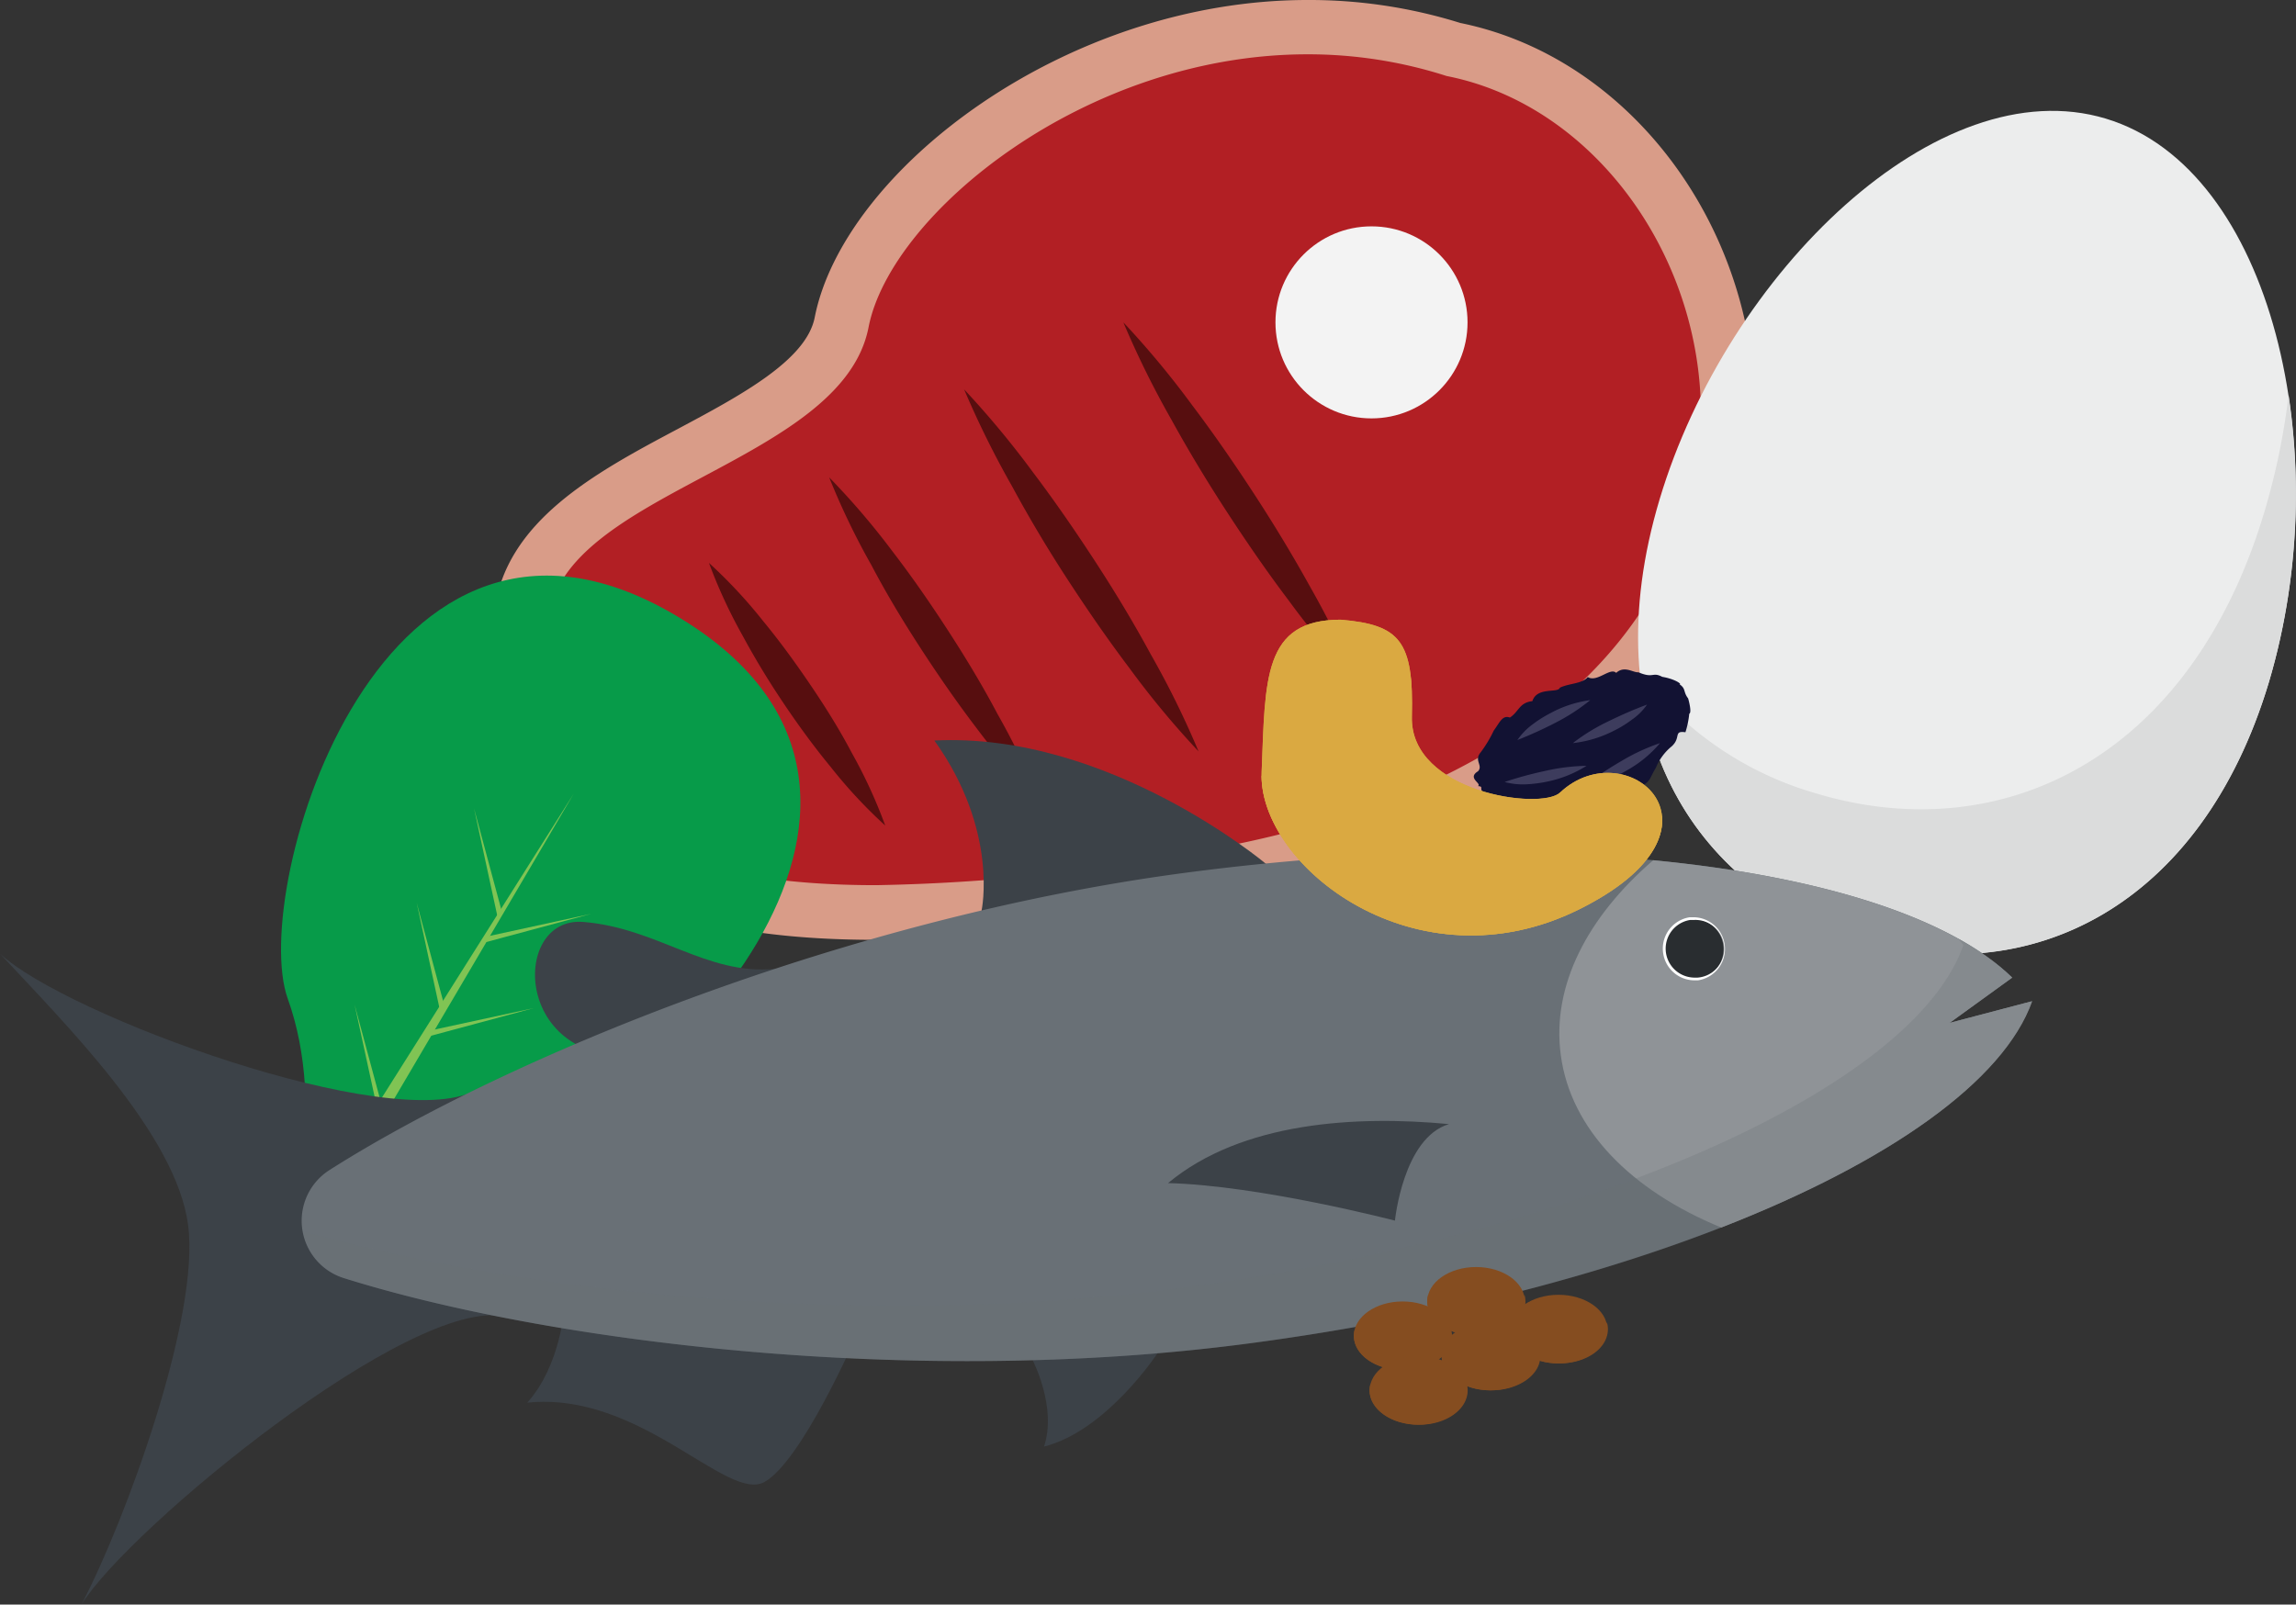 <svg xmlns="http://www.w3.org/2000/svg" viewBox="0 0 185.99 130.01"><rect x="0" y="0" width="185.99" height="130.01" fill="#333333" stroke="none"/><defs><style>.cls-1{isolation:isolate;}.cls-2{fill:#b21f24;}.cls-3{fill:#d99c88;}.cls-4{fill:#f3f3f3;}.cls-5{fill:#570e0f;}.cls-6{fill:#079b49;}.cls-7{fill:#80c454;}.cls-8{fill:#eceded;}.cls-9{fill:#dbdcdc;}.cls-10{fill:#121233;}.cls-11{fill:#3d3c5d;}.cls-12{fill:#3c4248;}.cls-13,.cls-17{fill:#697076;}.cls-14{fill:#8f9397;}.cls-15{fill:#292d30;}.cls-16{fill:#fff;}.cls-17{opacity:0.25;}.cls-17,.cls-19,.cls-21{mix-blend-mode:multiply;}.cls-18{fill:#daa941;}.cls-20,.cls-21{fill:#854d20;}</style></defs><title>Artboard 2</title><g class="cls-1"><g id="Layer_1" data-name="Layer 1"><path class="cls-2" d="M71,74c-12.15,0-20.29-2.48-24.87-7.6-4.44-4.95-4.44-11.07-3.85-16.41.69-6.3,7.28-9.81,13.65-13.21,5.61-3,11.42-6.09,12.29-10.61C70.31,15.29,87.6,2.2,105.92,2.2A38.66,38.66,0,0,1,117.74,4C130.49,6.59,140,19.31,140,33.67c-.06,18.49-15.42,32.4-41.07,37.21A155.75,155.75,0,0,1,71,74Z"/><path class="cls-3" d="M105.92,4.4a36.66,36.66,0,0,1,11.27,1.76C141.82,11,153.56,58.39,98.51,68.72a152.46,152.46,0,0,1-27.53,3c-27.53,0-27.44-13.37-26.54-21.57,1.13-10.33,23.78-12.6,25.92-23.64C72.14,17.37,87.84,4.4,105.92,4.4m0-4.4C86.27,0,68.35,13.82,66,25.7c-.67,3.49-6,6.34-11.16,9.09-6.56,3.49-14,7.46-14.81,14.91-.39,3.52-1.29,11.77,4.4,18.12,5,5.61,13.7,8.33,26.51,8.33A158.46,158.46,0,0,0,99.32,73c14.21-2.67,25.21-7.86,32.69-15.44a33.76,33.76,0,0,0,10.17-23.92c.06-15.35-10.19-29-23.89-31.78A41,41,0,0,0,105.92,0Z"/><circle class="cls-4" cx="111.1" cy="26.12" r="7.78"/><path class="cls-5" d="M91,26.12a73.1,73.1,0,0,1,5.61,6.76c1.76,2.33,3.41,4.73,5,7.17s3.1,4.93,4.51,7.48A72.9,72.9,0,0,1,110,55.41a71.8,71.8,0,0,1-5.61-6.76c-1.76-2.33-3.41-4.73-5-7.17s-3.09-4.92-4.5-7.48A74.86,74.86,0,0,1,91,26.12Z"/><path class="cls-5" d="M78.1,31.55a74.73,74.73,0,0,1,5.61,6.76c1.76,2.33,3.41,4.73,5,7.17S91.8,50.4,93.21,53a72.9,72.9,0,0,1,3.88,7.88,71.8,71.8,0,0,1-5.61-6.76c-1.76-2.33-3.41-4.73-5-7.17S83.39,42,82,39.43A75.84,75.84,0,0,1,78.1,31.55Z"/><path class="cls-5" d="M67.17,38.68a60.8,60.8,0,0,1,5.13,6c1.6,2.08,3.09,4.24,4.51,6.43s2.78,4.44,4,6.75A58.68,58.68,0,0,1,84.25,65a59.59,59.59,0,0,1-5.14-6c-1.59-2.09-3.08-4.24-4.51-6.44s-2.78-4.43-4-6.75A59.25,59.25,0,0,1,67.17,38.68Z"/><path class="cls-5" d="M57.43,45.61a40.33,40.33,0,0,1,4.42,4.75c1.36,1.65,2.61,3.38,3.81,5.15S68,59.1,69,61a40.44,40.44,0,0,1,2.71,5.89,39.5,39.5,0,0,1-4.42-4.75c-1.36-1.65-2.62-3.38-3.81-5.15s-2.3-3.59-3.32-5.48A41.52,41.52,0,0,1,57.43,45.61Z"/><path class="cls-6" d="M55.13,50.1c-24.24-14.78-35,22-31.82,30.82s.59,20.42-2.32,25.2c2.91-4.78,11.92-12.38,21.32-13.62S79.37,64.87,55.13,50.1Z"/><polygon class="cls-7" points="16.23 112.24 46.48 64.3 17.73 113.16 16.23 112.24"/><polygon class="cls-7" points="39.21 75.93 47.9 74.04 39.31 76.35 39.21 75.93"/><polygon class="cls-7" points="34.55 83.56 43.24 81.68 34.66 83.99 34.55 83.56"/><polygon class="cls-7" points="29.53 91.81 38.22 89.92 29.63 92.23 29.53 91.81"/><polygon class="cls-7" points="40.28 74.18 38.4 65.5 40.71 74.08 40.28 74.18"/><polygon class="cls-7" points="35.63 81.82 33.75 73.13 36.06 81.72 35.63 81.82"/><polygon class="cls-7" points="30.61 90.07 28.72 81.38 31.03 89.96 30.61 90.07"/><path class="cls-8" d="M183.8,55.24c-5.51,18.37-19.53,25-33.16,20.9s-21.7-17.32-16.2-35.69S157,5.52,170.58,9.61,189.31,36.87,183.8,55.24Z"/><path class="cls-9" d="M185.39,32a56.27,56.27,0,0,1-1.95,9.44c-6,20.1-21.36,27.33-36.27,22.86a27.39,27.39,0,0,1-14.31-9.76,24.24,24.24,0,0,0,17.78,21.62c13.63,4.08,27.65-2.53,33.16-20.9A54.22,54.22,0,0,0,185.39,32Z"/><path class="cls-10" d="M130.11,64.62c-.84.41-.55.63-1.19.7a1.4,1.4,0,0,1-1.3.1c-.87,0-1.93.47-2.07.4a3.65,3.65,0,0,0-2,0c.17,0-.6-.47-1.72-.33-.64-.25-.17-.3-1.32-.8-.92-.84-.19-.93-.78-1,.31-.23-.91-.64,0-1.2.43-.48-.36-.87.22-1.54A10.12,10.12,0,0,0,121,59.2c.5-.68.7-1.28,1.31-1.06.74-.48.75-1.21,1.82-1.33.38-1.19,2.09-.62,2.23-1.09.78-.37,1.78-.3,2.26-.86.76.46,1.82-.82,2.3-.34.67-.62,1.39,0,1.8-.05,1.24.53,1.12-.06,1.93.37,1.06.18,1.62.61,1.4.6.54.37.28.6.7,1.15,0,0,.33,1.14.09,1.24a7.24,7.24,0,0,1-.31,1.5c-1-.14-.33.43-1.11,1.14a4.36,4.36,0,0,0-1.28,1.73c-.6,1-.42,1.23-1.57,1.61-.54,0-1.09.54-1.37.49C130.56,64.22,130.64,64.8,130.11,64.62Z"/><path class="cls-11" d="M128.82,56.73A16,16,0,0,1,126,58.56a33.42,33.42,0,0,1-3.08,1.4,5.22,5.22,0,0,1,1.22-1.26,9.68,9.68,0,0,1,1.46-.92A9.23,9.23,0,0,1,128.82,56.73Z"/><path class="cls-11" d="M134.47,60.21a9.57,9.57,0,0,1-2.65,2.19,9.69,9.69,0,0,1-1.56.74,5.48,5.48,0,0,1-1.71.35,32.63,32.63,0,0,1,2.83-1.85A16.46,16.46,0,0,1,134.47,60.21Z"/><path class="cls-11" d="M128.52,62.05a9.59,9.59,0,0,1-3.19,1.28,10.81,10.81,0,0,1-1.71.22,5.71,5.71,0,0,1-1.74-.19,30,30,0,0,1,3.26-.89A16.28,16.28,0,0,1,128.52,62.05Z"/><path class="cls-11" d="M127.41,60.21a15.78,15.78,0,0,1,2.91-1.78c1-.49,2-.93,3.1-1.34a4.83,4.83,0,0,1-1.24,1.23,8.91,8.91,0,0,1-1.47.9A9.57,9.57,0,0,1,127.41,60.21Z"/><path class="cls-12" d="M62.78,78.5c-5.57.54-9.46-3.3-15.52-3.8s-5.7,12.35,5.37,10.74S62.78,78.5,62.78,78.5Z"/><path class="cls-12" d="M69.28,108.41s-4.35,10-7.36,11.67-10.05-7.38-19.21-6.43c2.7-3,3-7.66,3-7.66Z"/><path class="cls-12" d="M102.56,70S89.82,59.28,75.69,60c5.25,7.34,3.82,13.79,3.82,13.79l6.85,2.74Z"/><path class="cls-12" d="M93.79,109.61s-4.13,6.31-9.22,7.6c1.07-3.18-.92-7-.92-7l3.67-1.16Z"/><path class="cls-12" d="M38.48,88.37C31.6,91.92,5.31,82.24,0,77.27c5.19,5.61,14.27,14.58,15.24,22S10.16,123.24,6.6,130c3.84-6.18,26.73-25,34.29-23.33l-7.31-8.35Z"/><path class="cls-13" d="M157.93,82.88,163,79.21c-9-8.79-36-12.58-66.93-8.5-27.32,3.6-54.92,14.9-69.36,24.08a4.87,4.87,0,0,0,1.15,8.77c16.34,5.13,45.91,8.9,73.23,5.3,33-4.35,59.39-16.19,63.49-27.73Z"/><path class="cls-14" d="M157.93,82.88,163,79.21c-5-4.86-15.46-8.2-29.08-9.51-5.34,4.61-8.23,10.17-7.49,15.76.79,6.05,5.7,11,13,14,13.57-5.29,22.89-11.86,25.19-18.34Z"/><path class="cls-15" d="M137.21,79.34a2.46,2.46,0,0,1-2.42-2.14,2.4,2.4,0,0,1,.48-1.81,2.47,2.47,0,0,1,1.63-.94l.32,0a2.46,2.46,0,0,1,.32,4.89Z"/><path class="cls-16" d="M137.22,74.54a2.34,2.34,0,0,1,.3,4.67l-.3,0a2.35,2.35,0,0,1-.31-4.67l.31,0m0-.22-.34,0a2.57,2.57,0,0,0,.34,5.11l.33,0a2.57,2.57,0,0,0-.33-5.11Z"/><path class="cls-12" d="M113,98.9s.66-6.72,4.38-7.82c-7.5-.71-16.78-.2-22.76,4.78C102.06,96.05,113,98.9,113,98.9Z"/><path class="cls-17" d="M157.93,82.88,163,79.21a20.76,20.76,0,0,0-4.35-3.15c.14.18.27.36.39.53C155,88.15,128.62,100,95.55,104.36c-26.14,3.45-54.33.15-71-4.63a4.8,4.8,0,0,0,3.35,3.83c16.34,5.13,45.91,8.9,73.23,5.3,33-4.35,59.39-16.19,63.49-27.73Z"/><path class="cls-18" d="M108.6,50.21c-6.3,0-6.1,4.8-6.4,12.36s12.51,17.67,25.72,11.11,3.81-14.51-1.55-9.46c-1.53,1.45-12.16,0-12-6.15S113.41,50.62,108.6,50.21Z"/><path class="cls-18" d="M108.6,50.21c-6.3,0-6.1,4.8-6.4,12.36s12.51,17.67,25.72,11.11,3.81-14.51-1.55-9.46c-1.53,1.45-12.16,0-12-6.15S113.41,50.62,108.6,50.21Z"/><g class="cls-19"><path class="cls-18" d="M114.25,54.67v0a5.67,5.67,0,0,0,.09,1.11C114.32,55.39,114.29,55,114.25,54.67Z"/><path class="cls-18" d="M128.42,71c-11.86,5.88-23.41-1.09-26.23-8.17,0,7.52,12.67,17.33,25.73,10.84,5.27-2.61,6.94-5.45,6.71-7.59C133.64,67.67,131.7,69.38,128.42,71Z"/></g><ellipse class="cls-20" cx="119.57" cy="105.44" rx="3.95" ry="2.78"/><path class="cls-21" d="M119.57,107.15c-1.92,0-3.52-1-3.88-2.25a2,2,0,0,0-.07.54c0,1.54,1.77,2.79,3.95,2.79s4-1.25,4-2.79a2,2,0,0,0-.08-.54C123.08,106.18,121.49,107.15,119.57,107.15Z"/><ellipse class="cls-20" cx="126.25" cy="107.69" rx="3.95" ry="2.78"/><path class="cls-21" d="M126.25,109.39c-1.92,0-3.52-1-3.88-2.25a2,2,0,0,0-.07.55c0,1.54,1.76,2.78,4,2.78s3.95-1.24,3.95-2.78a2,2,0,0,0-.08-.55C129.76,108.42,128.16,109.39,126.25,109.39Z"/><ellipse class="cls-20" cx="113.62" cy="108.23" rx="3.95" ry="2.78"/><path class="cls-21" d="M113.62,109.93c-1.92,0-3.52-1-3.87-2.24a1.91,1.91,0,0,0-.08.54c0,1.54,1.77,2.78,4,2.78s3.95-1.24,3.95-2.78a1.91,1.91,0,0,0-.08-.54C117.13,109,115.54,109.93,113.62,109.93Z"/><ellipse class="cls-20" cx="120.73" cy="109.87" rx="3.95" ry="2.78"/><path class="cls-21" d="M120.73,111.57c-1.92,0-3.52-1-3.88-2.24a1.9,1.9,0,0,0-.07.54c0,1.54,1.76,2.78,4,2.78s4-1.24,4-2.78a1.91,1.91,0,0,0-.08-.54C124.24,110.6,122.65,111.57,120.73,111.57Z"/><ellipse class="cls-20" cx="114.9" cy="112.65" rx="3.95" ry="2.78"/><path class="cls-21" d="M114.9,114.35c-1.92,0-3.52-1-3.88-2.24a2,2,0,0,0-.08.54c0,1.54,1.77,2.79,4,2.79s3.95-1.25,3.95-2.79a2,2,0,0,0-.08-.54C118.41,113.39,116.81,114.35,114.9,114.35Z"/></g></g></svg>